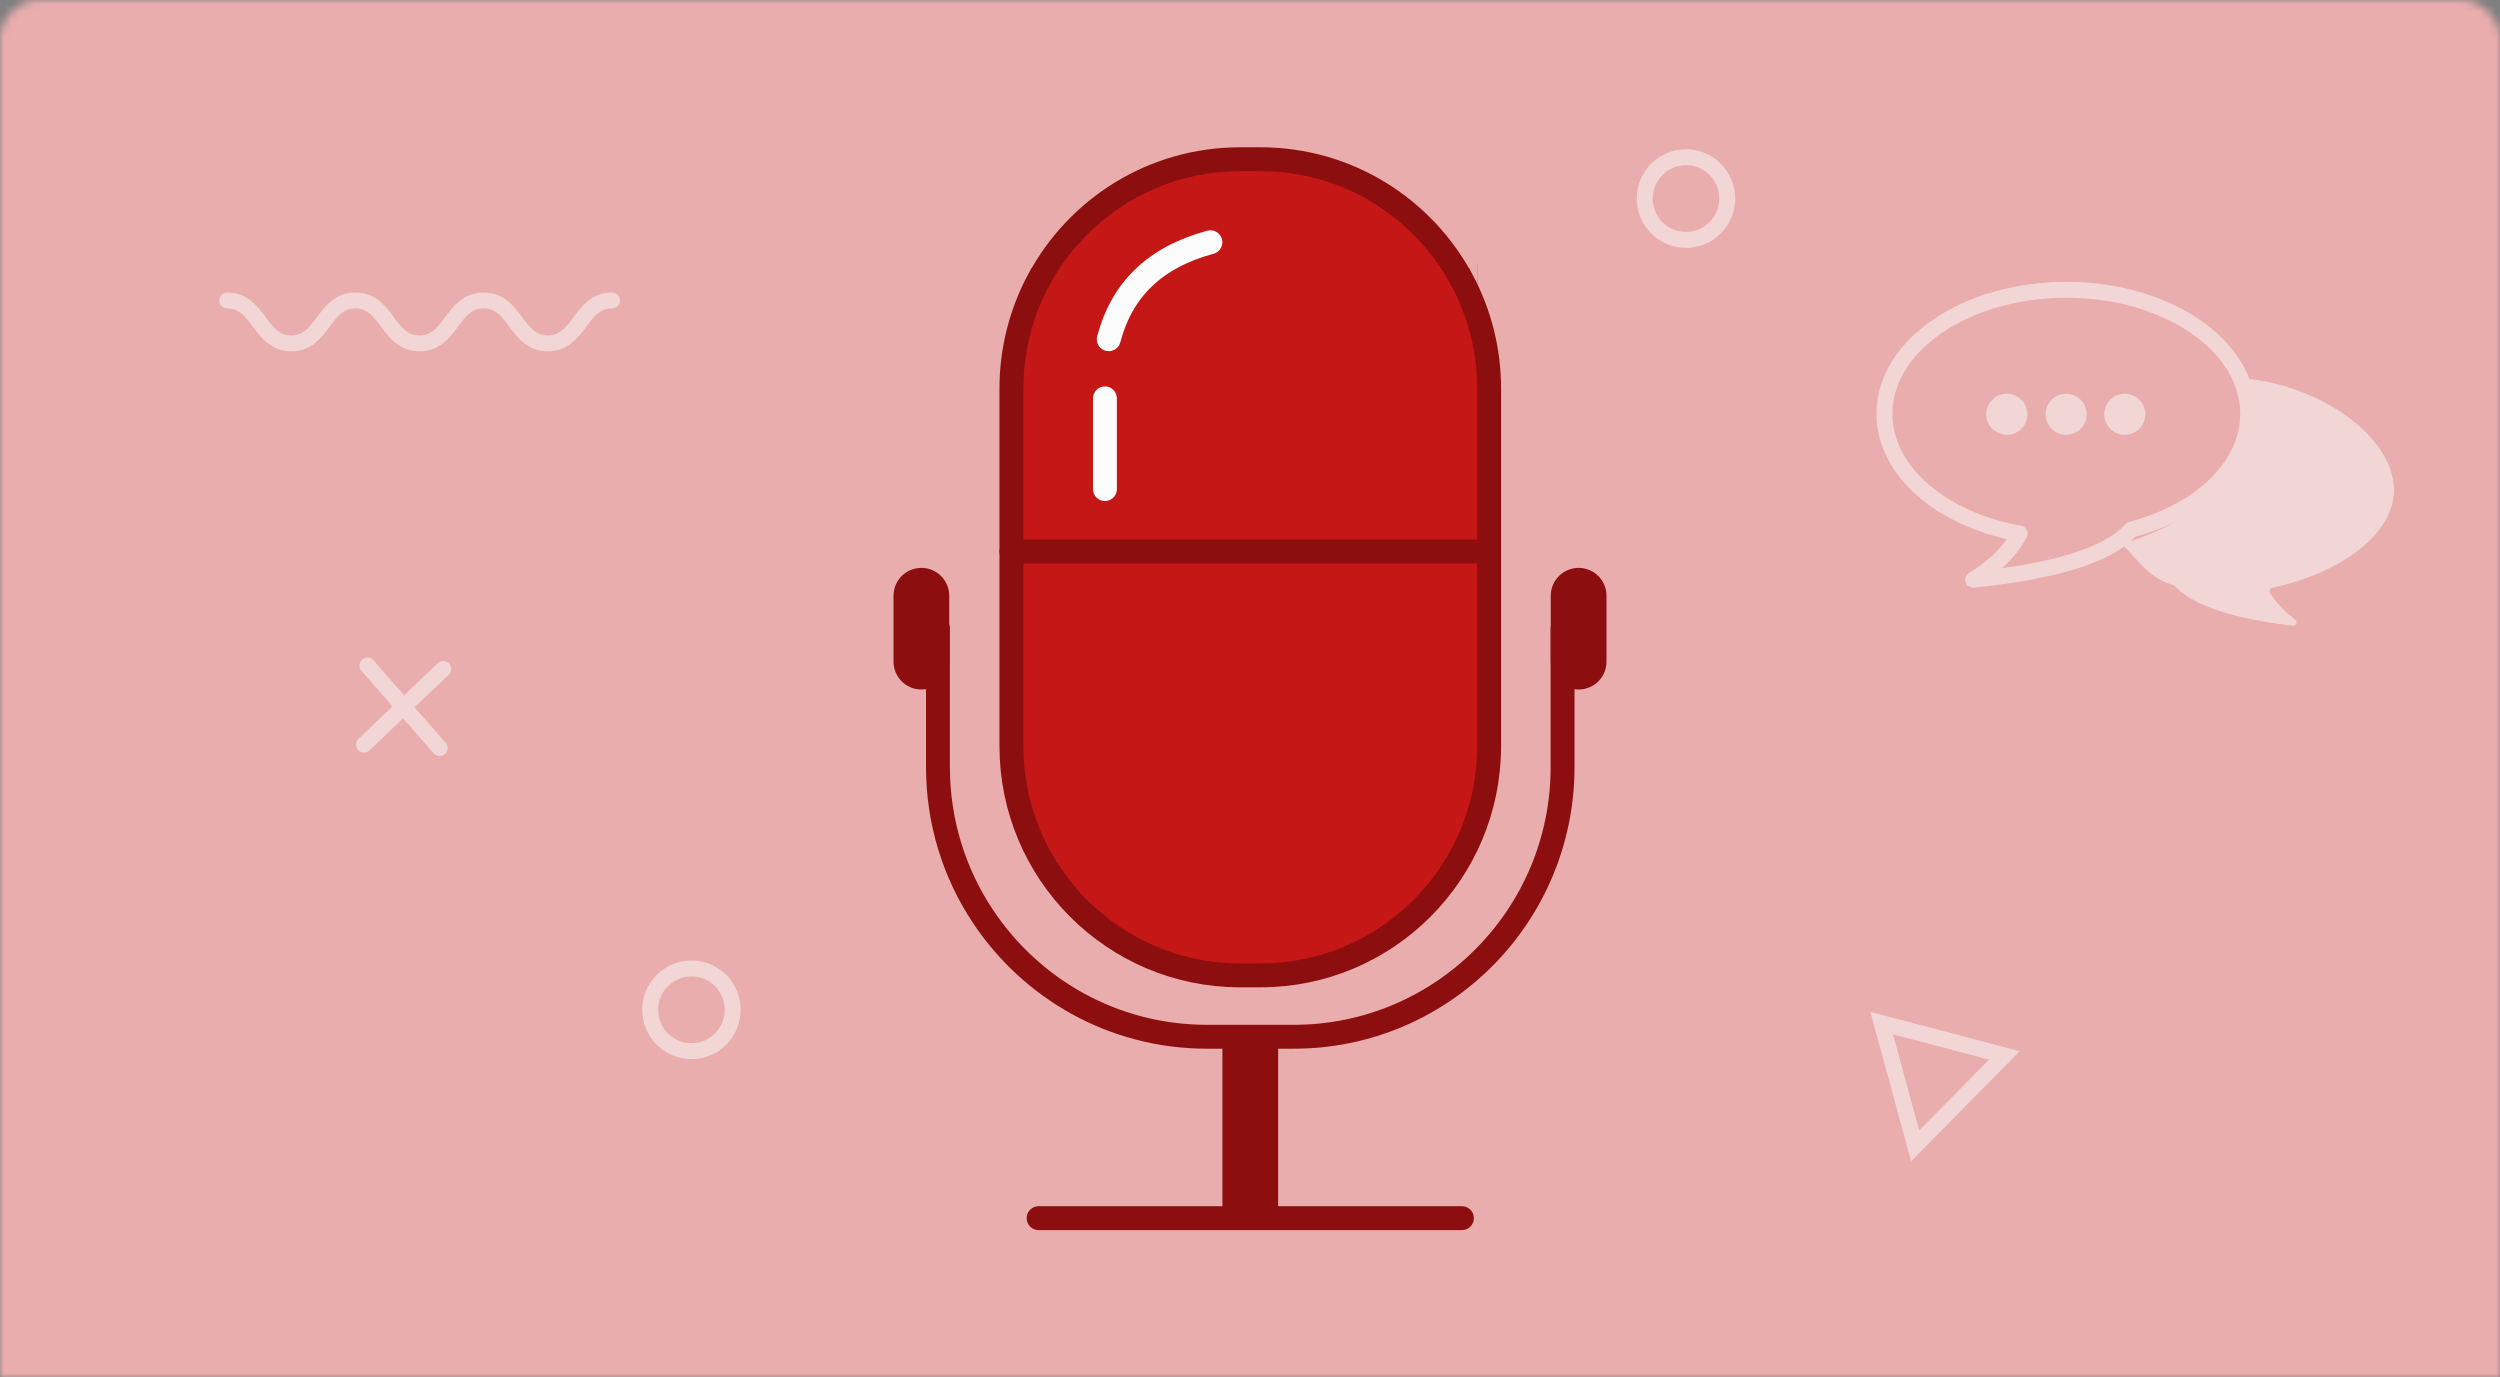 <svg width="314" height="173" viewBox="0 0 314 173" fill="none" xmlns="http://www.w3.org/2000/svg">
<rect x="0" y="0" width="314" height="173" fill="#808080" stroke="none"/>
<mask id="mask0" mask-type="alpha" maskUnits="userSpaceOnUse" x="0" y="0" width="314" height="173">
<path d="M0 5C0 2.239 2.239 0 5 0H309C311.761 0 314 2.239 314 5V173H0V5Z" fill="#C4C4C4"/>
</mask>
<g mask="url(#mask0)">
<path d="M319 0H-5V173H319V0Z" fill="#EAADAD"/>
<path d="M211.758 30.132C214.619 30.132 216.939 27.807 216.939 24.938C216.939 22.07 214.619 19.744 211.758 19.744C208.897 19.744 206.578 22.07 206.578 24.938C206.578 27.807 208.897 30.132 211.758 30.132Z" stroke="#F2D6D6" stroke-width="2" stroke-miterlimit="10"/>
<path d="M86.845 132.026C89.706 132.026 92.025 129.7 92.025 126.832C92.025 123.964 89.706 121.638 86.845 121.638C83.984 121.638 81.664 123.964 81.664 126.832C81.664 129.7 83.984 132.026 86.845 132.026Z" stroke="#F2D6D6" stroke-width="2" stroke-miterlimit="10"/>
<path d="M28.536 37.735C32.555 37.735 32.555 43.129 36.587 43.129C40.606 43.129 40.606 37.735 44.638 37.735C48.657 37.735 48.657 43.129 52.689 43.129C56.721 43.129 56.721 37.735 60.74 37.735C64.772 37.735 64.772 43.129 68.804 43.129C72.836 43.129 72.836 37.735 76.868 37.735" stroke="#F2D6D6" stroke-width="2" stroke-miterlimit="10" stroke-linecap="round"/>
<path d="M240.544 143.912L238.448 136.215L236.338 128.505L244.042 130.526L251.746 132.561L246.152 138.237L240.544 143.912Z" stroke="#F2D6D6" stroke-width="2" stroke-miterlimit="10" stroke-linecap="round"/>
<path d="M55.669 84.024L45.709 93.528" stroke="#F2D6D6" stroke-width="2" stroke-miterlimit="10" stroke-linecap="round"/>
<path d="M55.228 93.956L46.15 83.595" stroke="#F2D6D6" stroke-width="2" stroke-miterlimit="10" stroke-linecap="round"/>
<path d="M282.374 51.978C282.374 43.371 272.147 36.397 259.53 36.397C246.913 36.397 236.685 43.371 236.685 51.978C236.685 59.206 243.909 65.27 253.682 67.023C251.679 70.718 247.821 72.806 247.821 72.806C259.797 71.615 265.364 69.138 267.674 66.515C276.246 64.279 282.374 58.617 282.374 51.978Z" stroke="#F2D6D6" stroke-width="2" stroke-miterlimit="10" stroke-linecap="round" stroke-linejoin="round"/>
<path d="M281.413 47.507C291.106 48.136 300.679 54.775 300.679 61.549C300.679 67.425 293.309 72.164 285.485 73.797C285.138 73.864 284.951 74.252 285.151 74.546C286.086 76.005 287.328 77.117 288.276 77.839C288.623 78.094 288.396 78.642 287.968 78.589C279.13 77.545 274.911 75.591 273.082 73.516C269.757 72.646 268.582 70.236 266.459 68.322C286.62 62.392 281.413 47.507 281.413 47.507Z" fill="#F2D6D6"/>
<path d="M252.053 54.615C253.476 54.615 254.63 53.458 254.63 52.031C254.63 50.604 253.476 49.448 252.053 49.448C250.63 49.448 249.476 50.604 249.476 52.031C249.476 53.458 250.63 54.615 252.053 54.615Z" fill="#F2D6D6"/>
<path d="M259.503 54.615C260.926 54.615 262.08 53.458 262.08 52.031C262.08 50.604 260.926 49.448 259.503 49.448C258.08 49.448 256.926 50.604 256.926 52.031C256.926 53.458 258.08 54.615 259.503 54.615Z" fill="#F2D6D6"/>
<path d="M266.873 54.615C268.296 54.615 269.45 53.458 269.45 52.031C269.45 50.604 268.296 49.448 266.873 49.448C265.45 49.448 264.296 50.604 264.296 52.031C264.296 53.458 265.45 54.615 266.873 54.615Z" fill="#F2D6D6"/>
<path d="M187.034 48.805V93.702C187.034 109.617 174.163 122.508 158.302 122.508H155.765C139.903 122.508 127.033 109.617 127.033 93.702V48.805C127.033 43.879 128.274 39.234 130.451 35.165H130.464C135.311 26.129 144.817 19.998 155.765 19.998H158.302C169.25 19.998 178.756 26.129 183.603 35.165H183.616C185.792 39.234 187.034 43.879 187.034 48.805Z" fill="#C61717" stroke="#8C0E0E" stroke-width="3" stroke-miterlimit="10"/>
<path d="M185.616 35.165H185.603" stroke="#8C0E0E" stroke-width="4" stroke-miterlimit="10"/>
<path d="M132.464 35.165H132.451" stroke="#8C0E0E" stroke-width="4" stroke-miterlimit="10"/>
<path d="M117.807 78.964V96.339C117.807 103.232 119.863 109.658 123.401 115.012C129.449 124.168 139.81 130.218 151.599 130.218H157.033H162.467C181.133 130.218 196.26 115.052 196.26 96.339V78.964" stroke="#8C0E0E" stroke-width="3" stroke-miterlimit="10" stroke-linecap="round"/>
<path d="M157.033 151.957V141.784V130.219" stroke="#8C0E0E" stroke-width="7" stroke-miterlimit="10"/>
<path d="M130.451 153.001H183.616" stroke="#8C0E0E" stroke-width="3" stroke-miterlimit="10" stroke-linecap="round"/>
<path d="M115.724 74.827V83.1" stroke="#8C0E0E" stroke-width="7" stroke-miterlimit="10" stroke-linecap="round"/>
<path d="M198.276 74.827V83.1" stroke="#8C0E0E" stroke-width="7" stroke-miterlimit="10" stroke-linecap="round"/>
<path d="M127.033 69.272H187.021" stroke="#8C0E0E" stroke-width="3" stroke-miterlimit="10" stroke-linecap="round"/>
<path d="M139.26 42.608C140.862 36.504 144.921 32.34 152.024 30.426" stroke="#FCFCFC" stroke-width="3" stroke-miterlimit="10" stroke-linecap="round" stroke-linejoin="round"/>
<path d="M138.779 61.428V50.037" stroke="#FCFCFC" stroke-width="3" stroke-miterlimit="10" stroke-linecap="round" stroke-linejoin="round"/>
</g>
</svg>
